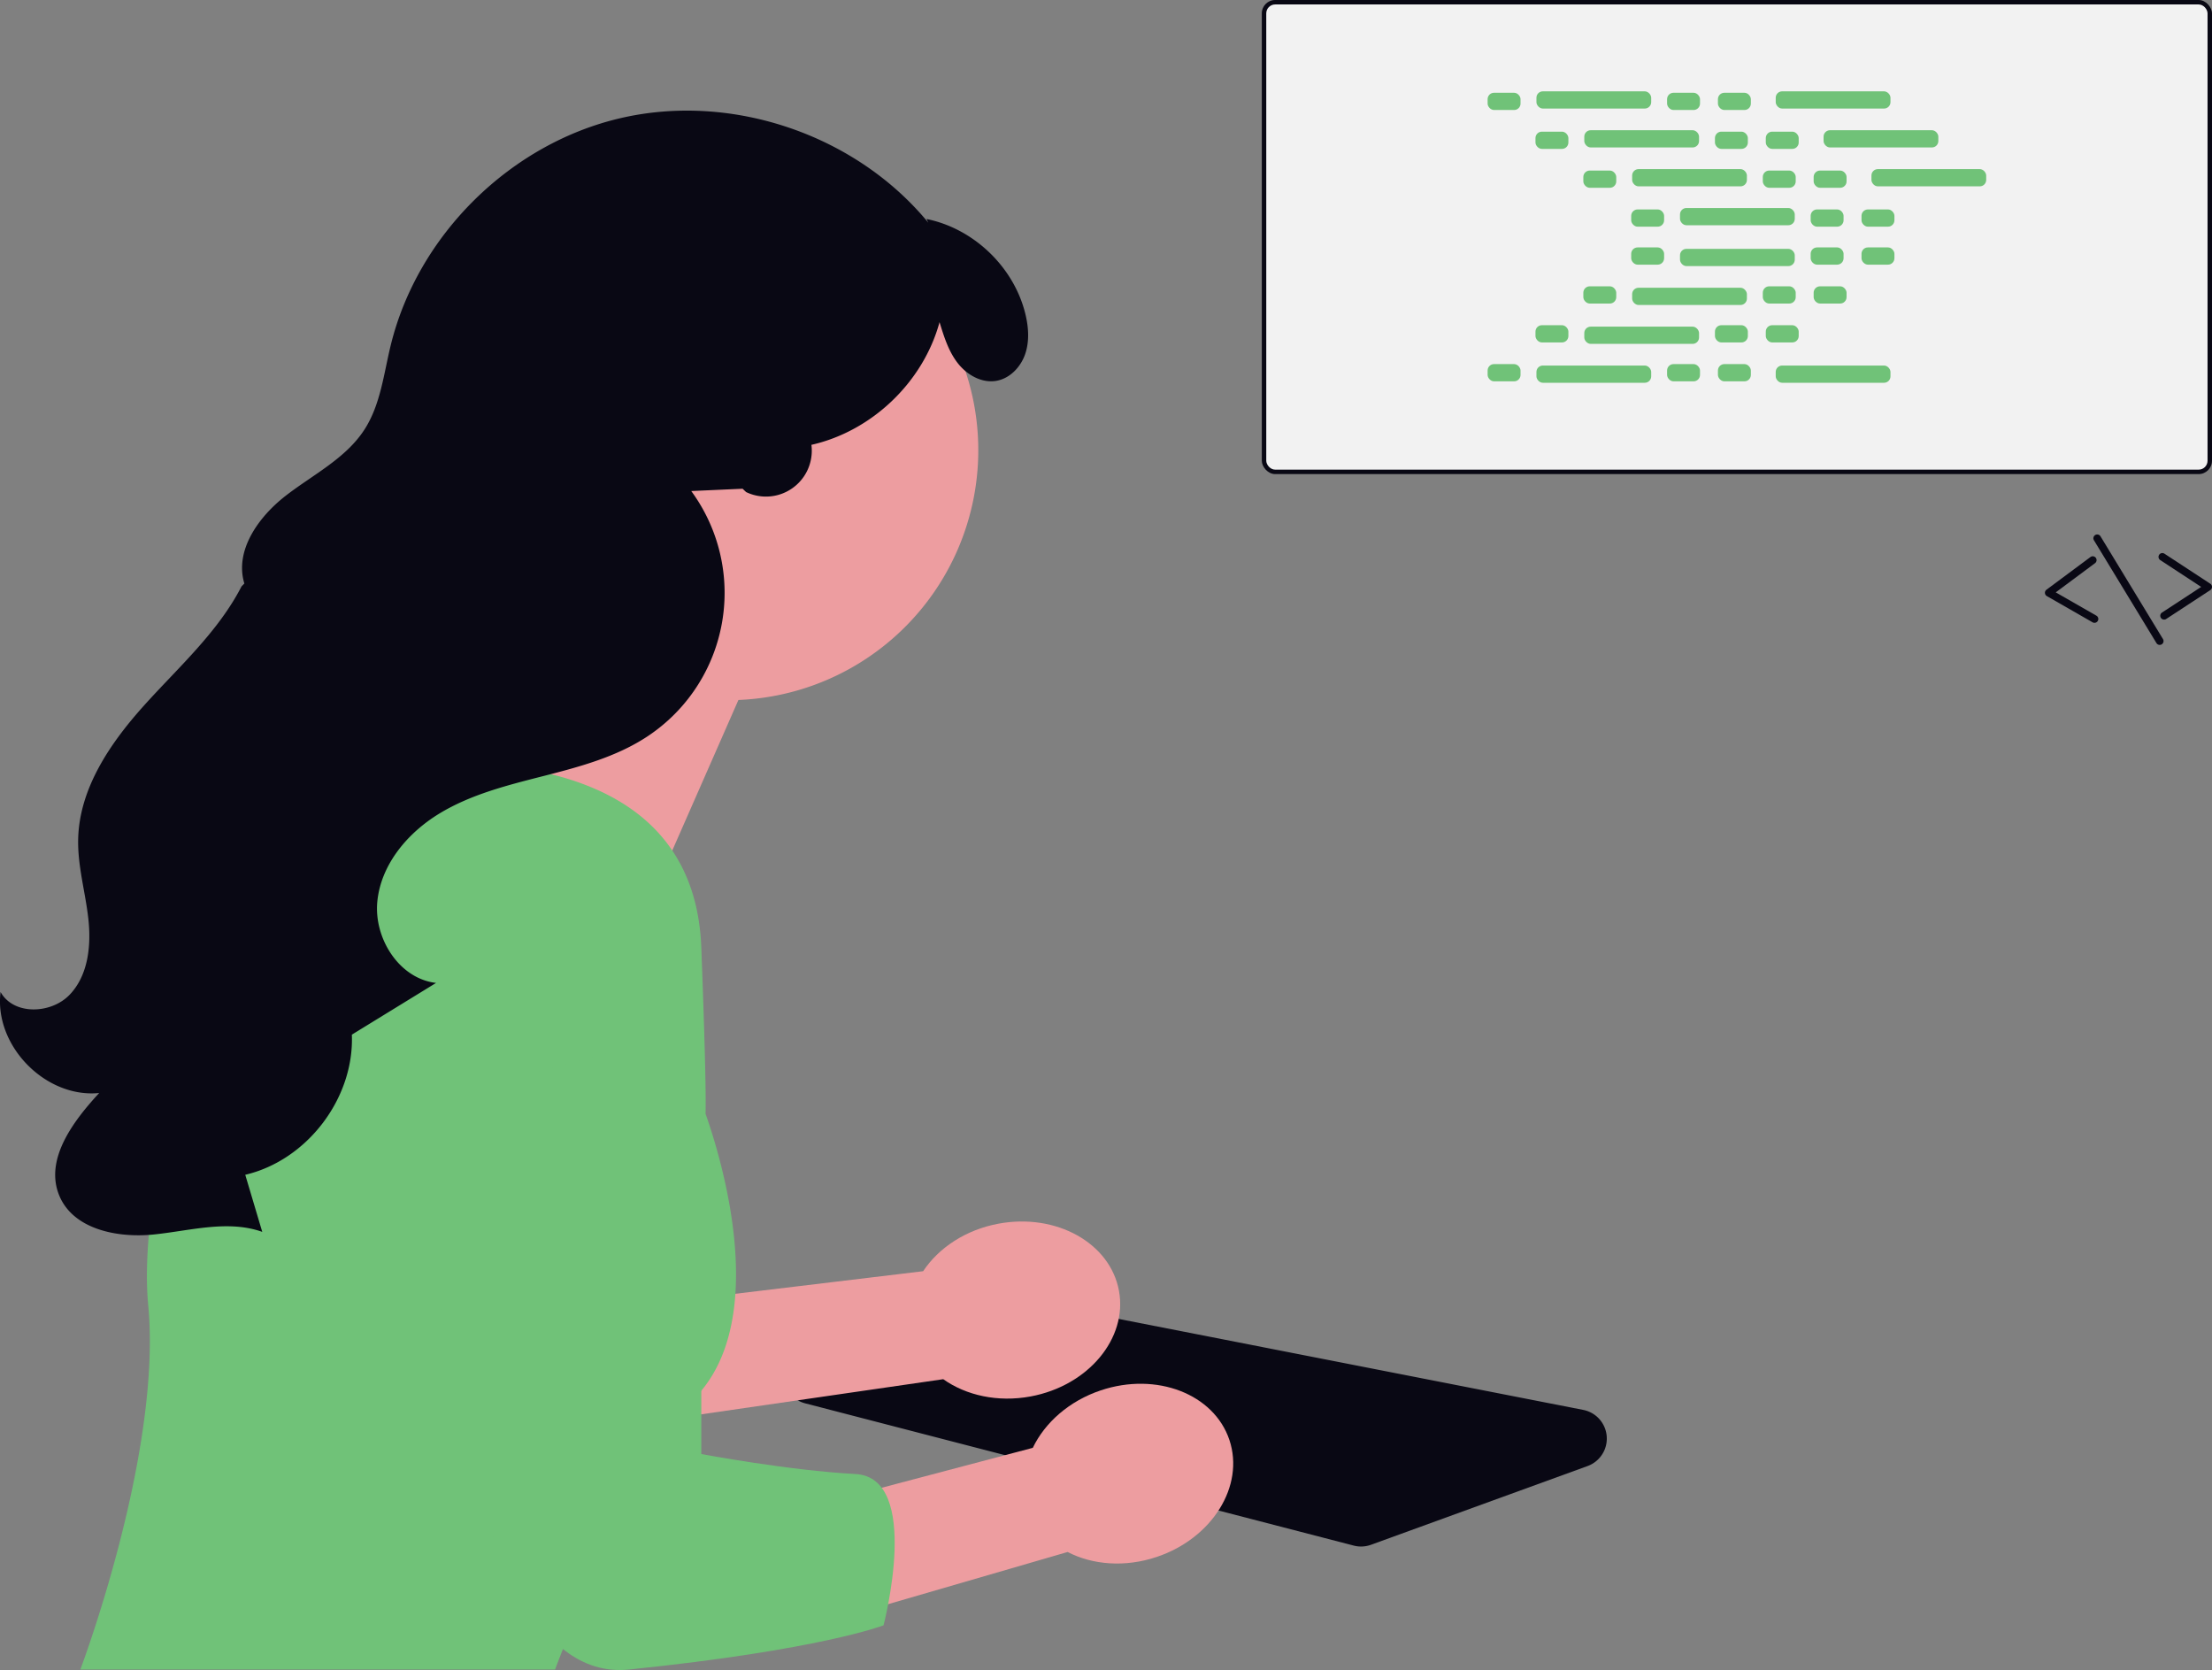<svg xmlns="http://www.w3.org/2000/svg" width="994.037" height="750.305" viewBox="0 0 994.037 750.305" xmlns:xlink="http://www.w3.org/1999/xlink" role="img" artist="Katerina Limpitsouni" source="https://undraw.co/"><rect x="0" y="0" width="994.037" height="750.305" fill="#808080" stroke="none"/><g transform="translate(-598.963 -140)"><g transform="translate(80 -287)"><rect width="427" height="213" rx="6" transform="translate(1086 427)" fill="#090814"/><rect width="423" height="209" rx="4" transform="translate(1088 429)" fill="#f2f2f2"/></g><g transform="translate(-40.39)"><path d="M546.033,672a13.062,13.062,0,0,0,4.481-.793l97.3-35.363a13.132,13.132,0,0,0-1.963-25.23L377.128,558.006a13.159,13.159,0,0,0-6.531.38l-75.086,24.063a13.134,13.134,0,0,0,.712,25.222L542.732,671.58a13.1,13.1,0,0,0,3.3.421Z" transform="translate(704.964 162.823)" fill="#090814"/><path d="M565.407,523.281l-141.124,16.96,25.729,49.618L574.435,571.8c10.245,7.266,24.483,10.5,39.286,7.747,25.9-4.82,43.664-26.1,39.674-47.539s-28.22-34.9-54.12-30.084C584.473,504.674,572.352,512.817,565.407,523.281Z" transform="translate(488.792 187.846)" fill="#ed9da0"/><path d="M516.257,125.082A112.316,112.316,0,1,1,629.2,266.636L570.8,399.5,488.014,281.57s31.031-23.164,52.371-52.972a112.194,112.194,0,0,1-24.128-103.516Z" transform="translate(341.988 187.846)" fill="#ed9da0"/><path d="M666.1,357.019a99.739,99.739,0,0,1,91.615-62.241c50.854-.49,115.585,12.809,118.254,83.091,4.419,116.37,0,69.53,0,69.53s35.107,87.416,0,129.579S810.25,702.244,810.25,702.244H596.918s36.828-97.331,30.5-163.735c-4.293-45.075,16.183-125.846,38.681-181.49Z" transform="translate(78.539 187.846)" fill="#70c278"/><path d="M465.9,397.83c5.844,10.536,22.722,9.939,31.05,1.232s9.719-21.984,8.412-33.961-4.836-23.756-4.593-35.8c.464-22.986,14.483-43.422,29.883-60.492s33.008-32.751,43.529-53.192l1.271-1.309c-4.495-14.848,6.407-30.015,18.68-39.5s26.991-16.724,35.371-29.779c7.129-11.106,8.57-24.77,11.69-37.594,12.089-49.686,53.879-90.9,103.727-102.3s105.4,7.556,137.881,47.049l-.781-1.637c21.1,4.271,39.048,21.392,44.311,42.266,1.524,6.047,2.031,12.548,0,18.445s-6.971,11.048-13.13,12.024c-6.606,1.048-13.215-2.839-17.286-8.147s-6.1-11.857-8.054-18.254c-7.332,26.936-30.351,48.974-57.58,55.129a20.6,20.6,0,0,1-29.361,21.212l-1.566-1.491-23.071,1.038a77.307,77.307,0,0,1-19.767,110.287c-13.93,9.184-30.383,13.6-46.549,17.729s-32.654,8.226-46.909,16.9-26.2,22.833-27.841,39.438,9.81,34.733,26.386,36.639l-37.838,23.232c1.126,28.565-20.077,56.433-47.907,62.968q3.821,12.822,7.641,25.645c-15.48-5.505-32.428-.491-48.773,1.177s-36.163-2.3-42.443-17.481c-6.678-16.142,6.073-33.257,17.934-46.081-24.149,2.409-47.3-21.3-44.323-45.382Z" transform="translate(173.708 187.846)" fill="#090814"/><path d="M510.913,602.637l-137.425,36.3,32.34,45.585,120.733-35.087c11.151,5.78,25.7,7.017,39.98,2.243,24.986-8.354,39.636-31.889,32.723-52.567S566.49,568.446,541.5,576.8c-14.28,4.774-25.159,14.514-30.591,25.838Z" transform="translate(592.567 187.846)" fill="#ed9da0"/><path d="M525.622,447.4s6,263.636,91.971,254.844S732.02,682.385,732.02,682.385s17.392-66.4-12.648-67.985-69.243-8.976-69.243-8.976V414.215" transform="translate(304.38 187.846)" fill="#70c278"/></g><g transform="translate(3420.188 -16528.031)"><rect width="14.794" height="7.742" rx="2.88" transform="translate(-2152.714 16709.709)" fill="#70c278"/><rect width="14.794" height="7.742" rx="2.88" transform="translate(-2072.065 16709.709)" fill="#70c278"/><rect width="14.794" height="7.742" rx="2.88" transform="translate(-2049.214 16709.709)" fill="#70c278"/><rect width="51.57" height="7.742" rx="2.88" transform="translate(-2130.777 16709.063)" fill="#70c278"/><rect width="51.57" height="7.742" rx="2.88" transform="translate(-2023.245 16709.063)" fill="#70c278"/><rect width="14.794" height="7.742" rx="2.88" transform="translate(-2131.208 16727.184)" fill="#70c278"/><rect width="14.794" height="7.742" rx="2.88" transform="translate(-2050.558 16727.184)" fill="#70c278"/><rect width="14.794" height="7.742" rx="2.88" transform="translate(-2027.708 16727.184)" fill="#70c278"/><rect width="51.57" height="7.742" rx="2.88" transform="translate(-2109.271 16726.537)" fill="#70c278"/><rect width="51.57" height="7.742" rx="2.88" transform="translate(-2001.739 16726.537)" fill="#70c278"/><rect width="14.794" height="7.742" rx="2.88" transform="translate(-2109.701 16744.658)" fill="#70c278"/><rect width="14.794" height="7.742" rx="2.88" transform="translate(-2029.052 16744.658)" fill="#70c278"/><rect width="14.794" height="7.742" rx="2.88" transform="translate(-2006.201 16744.658)" fill="#70c278"/><rect width="51.57" height="7.742" rx="2.88" transform="translate(-2087.764 16744.01)" fill="#70c278"/><rect width="51.57" height="7.742" rx="2.88" transform="translate(-1980.232 16744.01)" fill="#70c278"/><rect width="14.794" height="7.742" rx="2.88" transform="translate(-2088.195 16762.129)" fill="#70c278"/><rect width="14.794" height="7.742" rx="2.88" transform="translate(-2007.545 16762.129)" fill="#70c278"/><rect width="14.794" height="7.742" rx="2.88" transform="translate(-1984.695 16762.129)" fill="#70c278"/><rect width="51.57" height="7.742" rx="2.88" transform="translate(-2066.258 16761.484)" fill="#70c278"/><rect width="14.794" height="7.742" rx="2.88" transform="translate(-2072.065 16831.613)" fill="#70c278"/><rect width="14.794" height="7.742" rx="2.88" transform="translate(-2049.214 16831.613)" fill="#70c278"/><rect width="51.57" height="7.742" rx="2.88" transform="translate(-2023.245 16832.26)" fill="#70c278"/><rect width="14.794" height="7.742" rx="2.88" transform="translate(-2152.714 16831.613)" fill="#70c278"/><rect width="51.57" height="7.742" rx="2.88" transform="translate(-2130.777 16832.26)" fill="#70c278"/><rect width="14.794" height="7.742" rx="2.88" transform="translate(-2131.208 16814.139)" fill="#70c278"/><rect width="14.794" height="7.742" rx="2.88" transform="translate(-2050.558 16814.139)" fill="#70c278"/><rect width="14.794" height="7.742" rx="2.88" transform="translate(-2027.708 16814.139)" fill="#70c278"/><rect width="51.57" height="7.742" rx="2.88" transform="translate(-2109.271 16814.787)" fill="#70c278"/><rect width="14.794" height="7.742" rx="2.88" transform="translate(-2109.701 16796.666)" fill="#70c278"/><rect width="14.794" height="7.742" rx="2.88" transform="translate(-2029.052 16796.666)" fill="#70c278"/><rect width="14.794" height="7.742" rx="2.88" transform="translate(-2006.201 16796.666)" fill="#70c278"/><rect width="51.57" height="7.742" rx="2.88" transform="translate(-2087.764 16797.313)" fill="#70c278"/><rect width="14.794" height="7.742" rx="2.88" transform="translate(-2088.195 16779.191)" fill="#70c278"/><rect width="14.794" height="7.742" rx="2.88" transform="translate(-2007.545 16779.191)" fill="#70c278"/><rect width="14.794" height="7.742" rx="2.88" transform="translate(-1984.695 16779.191)" fill="#70c278"/><rect width="51.57" height="7.742" rx="2.88" transform="translate(-2066.258 16779.838)" fill="#70c278"/></g><g transform="translate(80 33)"><path d="M200.132,634.2a1.7,1.7,0,0,0,.52-.229L220.46,621a1.72,1.72,0,0,0,0-2.878l-20.589-13.486a1.72,1.72,0,0,0-1.885,2.878l18.388,12.045-17.607,11.527a1.722,1.722,0,0,0,1.36,3.11Z" transform="translate(1291.761 -248.875)" fill="#090814"/><path d="M205.067,634.617a1.722,1.722,0,0,0,.435-3.161l-18.26-10.469,17.648-13.111a1.72,1.72,0,0,0-2.051-2.762L183.08,619.792a1.719,1.719,0,0,0,.169,2.876l20.54,11.775a1.721,1.721,0,0,0,1.279.174Z" transform="translate(1255.543 -247.852)" fill="#090814"/><path d="M218.933,651.49a1.656,1.656,0,0,0,.471-.2,1.722,1.722,0,0,0,.577-2.367L191.9,602.755a1.722,1.722,0,1,0-2.941,1.793l28.081,46.17a1.722,1.722,0,0,0,1.9.773Z" transform="translate(1270.991 -254.805)" fill="#090814"/></g></g></svg>